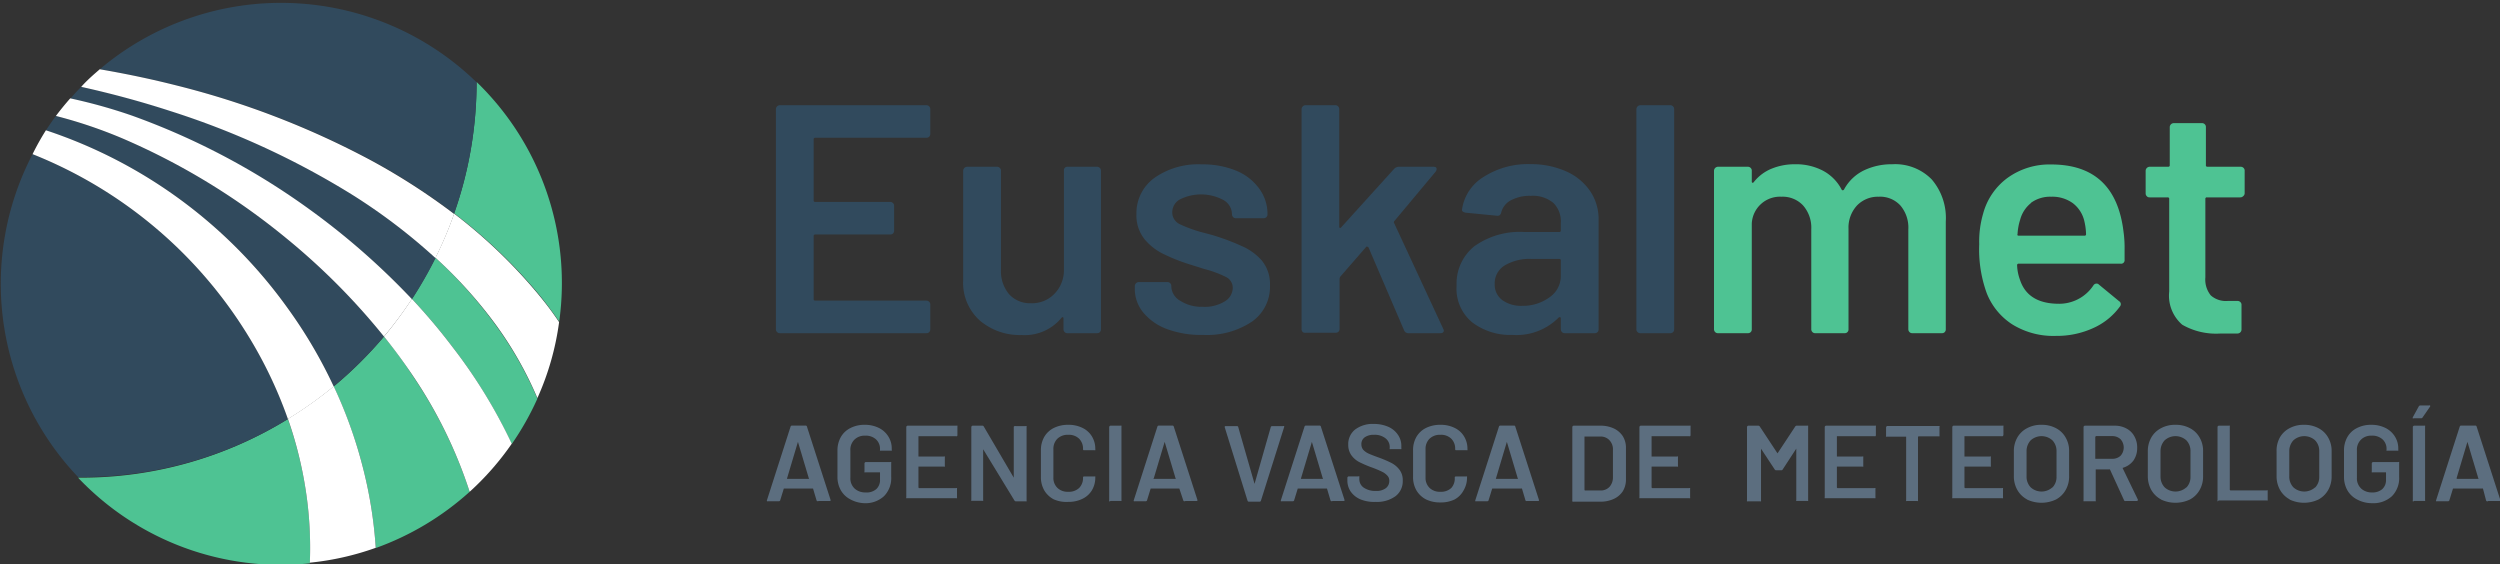 <svg xmlns="http://www.w3.org/2000/svg" viewBox="0 0 230.28 51.97"><rect x="0" y="0" width="230.28" height="51.97" fill="#333333" stroke="none"/><defs><style>.cls-1{fill:#314a5d;}.cls-2{fill:#4ec393;}.cls-3{fill:none;}.cls-4{fill:#fff;}.cls-5{fill:#5c6e7f;}</style></defs><title>Recurso 5</title><g id="Capa_2" data-name="Capa 2"><g id="Capa_1-2" data-name="Capa 1"><path class="cls-1" d="M85.59,12.59a.35.35,0,0,1-.26.1H75.1a.13.13,0,0,0-.15.15v5.61a.13.13,0,0,0,.15.15H82a.36.36,0,0,1,.26.11.33.33,0,0,1,.1.25v2.28a.34.34,0,0,1-.36.36H75.1a.13.13,0,0,0-.15.15v5.79a.13.13,0,0,0,.15.15H85.33a.36.36,0,0,1,.26.11.33.33,0,0,1,.1.25v2.28a.34.34,0,0,1-.36.36H71.83a.33.33,0,0,1-.25-.1.36.36,0,0,1-.11-.26V10.05a.38.38,0,0,1,.36-.36h13.5a.36.36,0,0,1,.26.11.33.33,0,0,1,.1.25v2.28A.35.35,0,0,1,85.59,12.59Z"/><path class="cls-1" d="M98.07,15.47a.34.34,0,0,1,.25-.11h2.73a.36.36,0,0,1,.26.11.33.33,0,0,1,.1.25V30.33a.34.34,0,0,1-.36.36H98.32a.33.33,0,0,1-.25-.1.36.36,0,0,1-.11-.26v-1a.12.12,0,0,0-.06-.12s-.08,0-.12.06a4.38,4.38,0,0,1-3.69,1.59,5.67,5.67,0,0,1-3.82-1.32,4.67,4.67,0,0,1-1.55-3.75V15.72a.38.38,0,0,1,.36-.36h2.76a.36.36,0,0,1,.26.11.33.33,0,0,1,.1.25v9.12a3.3,3.3,0,0,0,.74,2.25,2.58,2.58,0,0,0,2,.84,2.86,2.86,0,0,0,2.16-.84A3.1,3.1,0,0,0,98,24.84V15.72A.34.34,0,0,1,98.07,15.47Z"/><path class="cls-1" d="M107.52,30.32a5.15,5.15,0,0,1-2.21-1.53,3.41,3.41,0,0,1-.78-2.18v-.27a.38.38,0,0,1,.36-.36h2.64a.36.36,0,0,1,.26.11.33.33,0,0,1,.1.25v.06a1.59,1.59,0,0,0,.83,1.31,3.64,3.64,0,0,0,2.08.55,3.48,3.48,0,0,0,2-.49,1.47,1.47,0,0,0,.75-1.25,1.1,1.1,0,0,0-.61-1,9.91,9.91,0,0,0-2-.74l-1.14-.36a16.87,16.87,0,0,1-2.58-1A5.14,5.14,0,0,1,105.4,22a3.49,3.49,0,0,1-.72-2.27,4,4,0,0,1,1.65-3.34,7,7,0,0,1,4.35-1.25,8.17,8.17,0,0,1,3.21.59A4.93,4.93,0,0,1,116,17.39a3.9,3.9,0,0,1,.75,2.35.34.34,0,0,1-.36.36h-2.55a.33.33,0,0,1-.25-.1.36.36,0,0,1-.11-.26,1.53,1.53,0,0,0-.76-1.3,4.36,4.36,0,0,0-4-.09,1.35,1.35,0,0,0-.74,1.21,1.2,1.2,0,0,0,.71,1.1,12.47,12.47,0,0,0,2.35.82l.66.18a21.19,21.19,0,0,1,2.67,1A5.21,5.21,0,0,1,116.23,24a3.41,3.41,0,0,1,.75,2.29,3.91,3.91,0,0,1-1.68,3.35,7.47,7.47,0,0,1-4.47,1.21A9.08,9.08,0,0,1,107.52,30.32Z"/><path class="cls-1" d="M120,30.59a.36.36,0,0,1-.11-.26V10.05a.38.38,0,0,1,.36-.36H123a.36.36,0,0,1,.26.11.33.33,0,0,1,.1.25V20.88a.12.12,0,0,0,.06.12s.08,0,.12-.06l4.86-5.37a.63.63,0,0,1,.45-.21h3.18q.3,0,.3.21a.51.51,0,0,1-.09.24l-3.81,4.56a.17.17,0,0,0,0,.21l4.5,9.69a.46.46,0,0,1,.06.18q0,.24-.33.24h-2.91a.42.42,0,0,1-.42-.27l-3.27-7.62a.13.13,0,0,0-.1-.07.09.09,0,0,0-.11,0l-2.4,2.76a.48.48,0,0,0-.06.21v4.59a.34.34,0,0,1-.36.36h-2.76A.33.33,0,0,1,120,30.59Z"/><path class="cls-1" d="M144.25,15.78a5.24,5.24,0,0,1,2.22,1.82,4.57,4.57,0,0,1,.78,2.62V30.33a.34.34,0,0,1-.36.36h-2.76a.33.33,0,0,1-.25-.1.36.36,0,0,1-.11-.26v-1c0-.06,0-.09-.06-.1a.12.12,0,0,0-.12,0,5.46,5.46,0,0,1-4.26,1.62,5.81,5.81,0,0,1-3.7-1.14,4,4,0,0,1-1.46-3.39,4.4,4.4,0,0,1,1.64-3.64,7.2,7.2,0,0,1,4.6-1.31h3.21a.13.13,0,0,0,.15-.15v-.72a2.35,2.35,0,0,0-.69-1.81,2.94,2.94,0,0,0-2.07-.65,3.66,3.66,0,0,0-1.84.41,1.76,1.76,0,0,0-.89,1.12q-.09.36-.42.3L135,19.59a.63.63,0,0,1-.25-.1.18.18,0,0,1-.08-.2,4.21,4.21,0,0,1,2-3,7.54,7.54,0,0,1,4.33-1.17A7.92,7.92,0,0,1,144.25,15.78Zm-1.53,11.61a2.37,2.37,0,0,0,1.05-2V24a.13.13,0,0,0-.15-.15H141.1a4.51,4.51,0,0,0-2.5.6,1.93,1.93,0,0,0-.92,1.71,1.76,1.76,0,0,0,.71,1.49,2.94,2.94,0,0,0,1.81.52A4.11,4.11,0,0,0,142.72,27.39Z"/><path class="cls-1" d="M150.84,30.59a.36.36,0,0,1-.11-.26V10.05a.38.38,0,0,1,.36-.36h2.76a.36.36,0,0,1,.26.11.33.33,0,0,1,.1.25V30.33a.34.34,0,0,1-.36.36h-2.76A.33.33,0,0,1,150.84,30.59Z"/><path class="cls-2" d="M177.93,16.52a5.45,5.45,0,0,1,1.3,3.88v9.93a.34.34,0,0,1-.36.36h-2.73a.33.33,0,0,1-.25-.1.36.36,0,0,1-.11-.26V21.12a3.13,3.13,0,0,0-.73-2.19,2.53,2.53,0,0,0-2-.81,2.67,2.67,0,0,0-2,.81,3,3,0,0,0-.78,2.16v9.24a.34.34,0,0,1-.36.36H167.2a.33.33,0,0,1-.25-.1.36.36,0,0,1-.11-.26V21.12a3.1,3.1,0,0,0-.75-2.19,2.57,2.57,0,0,0-2-.81,2.6,2.6,0,0,0-2.73,2.46v9.75a.34.34,0,0,1-.36.36h-2.76a.33.33,0,0,1-.25-.1.36.36,0,0,1-.11-.26V15.72a.38.38,0,0,1,.36-.36H161a.36.36,0,0,1,.26.11.33.33,0,0,1,.1.25v1a.12.12,0,0,0,.06.12s.08,0,.12-.06a4,4,0,0,1,1.64-1.24,5.59,5.59,0,0,1,2.17-.41,5.34,5.34,0,0,1,2.58.6,4.1,4.1,0,0,1,1.71,1.74q.09.12.21,0a4.11,4.11,0,0,1,1.83-1.77,5.88,5.88,0,0,1,2.61-.57A4.72,4.72,0,0,1,177.93,16.52Z"/><path class="cls-2" d="M195.7,23l0,.93a.32.32,0,0,1-.36.36h-9.39a.13.13,0,0,0-.15.15,4.29,4.29,0,0,0,.27,1.35q.72,2.16,3.51,2.19a3.78,3.78,0,0,0,3.24-1.68.35.35,0,0,1,.3-.18.29.29,0,0,1,.21.09l1.86,1.53a.32.32,0,0,1,.09.48,6.11,6.11,0,0,1-2.47,2,8.06,8.06,0,0,1-3.44.72,7.19,7.19,0,0,1-4-1.05A6.05,6.05,0,0,1,183,27a11.8,11.8,0,0,1-.69-4.5,9.12,9.12,0,0,1,.36-2.82,6,6,0,0,1,2.27-3.31,6.6,6.6,0,0,1,4-1.22q5.91,0,6.66,6.18A10.69,10.69,0,0,1,195.7,23Zm-8.62-4.3a2.93,2.93,0,0,0-1,1.54,5.21,5.21,0,0,0-.24,1.32q-.06.15.12.15H192a.13.13,0,0,0,.15-.15A5.66,5.66,0,0,0,192,20.4a2.9,2.9,0,0,0-1.06-1.68,3.23,3.23,0,0,0-2-.6A3,3,0,0,0,187.08,18.68Z"/><path class="cls-2" d="M206.61,18.08a.35.35,0,0,1-.26.1h-3.06a.13.13,0,0,0-.15.15v7.23a2.31,2.31,0,0,0,.5,1.65,2.1,2.1,0,0,0,1.57.51h.9a.36.36,0,0,1,.26.11.33.33,0,0,1,.1.25v2.25a.37.37,0,0,1-.36.39l-1.56,0a6.26,6.26,0,0,1-3.54-.81,3.54,3.54,0,0,1-1.2-3.06V18.33a.13.13,0,0,0-.15-.15H198a.33.33,0,0,1-.25-.1.36.36,0,0,1-.11-.26v-2.1a.38.38,0,0,1,.36-.36h1.71a.13.13,0,0,0,.15-.15V11.7a.38.38,0,0,1,.36-.36h2.61a.36.36,0,0,1,.26.11.33.33,0,0,1,.1.25v3.51a.13.13,0,0,0,.15.15h3.06a.36.36,0,0,1,.26.11.33.33,0,0,1,.1.25v2.1A.35.35,0,0,1,206.61,18.08Z"/><circle class="cls-3" cx="25.98" cy="25.98" r="25.98"/><path class="cls-2" d="M35.37,31a37.26,37.26,0,0,1-4.63,4.6A41.59,41.59,0,0,1,33.41,43a40.08,40.08,0,0,1,1.2,7.48,26,26,0,0,0,8.65-5.18A42.4,42.4,0,0,0,38,34.59Q36.79,32.73,35.37,31Z"/><path class="cls-1" d="M26.29,21.88a62.71,62.71,0,0,0-14.94-9.1,43.09,43.09,0,0,0-6.2-2.1c-.32.43-.62.87-.92,1.33a44.64,44.64,0,0,1,22.3,16.4,43.89,43.89,0,0,1,4.21,7.17A37.26,37.26,0,0,0,35.37,31,61.5,61.5,0,0,0,26.29,21.88Z"/><path class="cls-2" d="M28,44.19a36.56,36.56,0,0,0-1.48-5.59A36.21,36.21,0,0,1,7.53,44H7.19a25.72,25.72,0,0,0,21.35,7.89A35,35,0,0,0,28,44.19Z"/><path class="cls-1" d="M26.52,38.6a39.9,39.9,0,0,0-3.69-7.72A41.14,41.14,0,0,0,3,14.2,25.81,25.81,0,0,0,7.19,43.94h.34A36.21,36.21,0,0,0,26.52,38.6Z"/><path class="cls-2" d="M40.11,23.74a38.28,38.28,0,0,1-2.17,3.79A55.22,55.22,0,0,1,41.71,32a47.79,47.79,0,0,1,5.43,8.9,26,26,0,0,0,2.36-4.18,34.14,34.14,0,0,0-3.89-6.84A41.59,41.59,0,0,0,40.11,23.74Z"/><path class="cls-1" d="M15.66,10.19C13,9.32,10.24,8.58,7.48,8c-.35.35-.69.72-1,1.09a48.45,48.45,0,0,1,5.69,1.59,65.63,65.63,0,0,1,16.19,8.52,66.68,66.68,0,0,1,9.59,8.36,38.28,38.28,0,0,0,2.17-3.79,53.52,53.52,0,0,0-7.76-5.89A74.77,74.77,0,0,0,15.66,10.19Z"/><path class="cls-2" d="M43.9,7.55v0a36.39,36.39,0,0,1-2.07,12.1,47.51,47.51,0,0,1,7.57,7.18c.75.89,1.44,1.83,2.11,2.79A25.75,25.75,0,0,0,43.9,7.55Z"/><path class="cls-1" d="M9.19,6.38c2.39.41,4.78.91,7.14,1.51a77.89,77.89,0,0,1,17.84,6.85,59.41,59.41,0,0,1,7.66,4.94A36.39,36.39,0,0,0,43.9,7.58v0A25.84,25.84,0,0,0,9.19,6.38Z"/><path class="cls-4" d="M30.74,35.58a37.17,37.17,0,0,1-4.22,3A36.56,36.56,0,0,1,28,44.19a35,35,0,0,1,.54,7.64,25.51,25.51,0,0,0,6.07-1.37A40.08,40.08,0,0,0,33.41,43,41.59,41.59,0,0,0,30.74,35.58Z"/><path class="cls-4" d="M4.23,12A23.66,23.66,0,0,0,3,14.2,41.14,41.14,0,0,1,22.83,30.88a39.9,39.9,0,0,1,3.69,7.72,37.17,37.17,0,0,0,4.22-3,43.89,43.89,0,0,0-4.21-7.17A44.64,44.64,0,0,0,4.23,12Z"/><path class="cls-4" d="M37.94,27.53A37.65,37.65,0,0,1,35.37,31q1.41,1.75,2.66,3.61a42.4,42.4,0,0,1,5.23,10.69,25.58,25.58,0,0,0,3.88-4.43A47.79,47.79,0,0,0,41.71,32,55.22,55.22,0,0,0,37.94,27.53Z"/><path class="cls-4" d="M28.35,19.17a65.63,65.63,0,0,0-16.19-8.52A48.45,48.45,0,0,0,6.47,9.06q-.69.78-1.32,1.62a43.09,43.09,0,0,1,6.2,2.1,62.71,62.71,0,0,1,14.94,9.1A61.5,61.5,0,0,1,35.37,31a37.65,37.65,0,0,0,2.57-3.45A66.68,66.68,0,0,0,28.35,19.17Z"/><path class="cls-4" d="M41.83,19.68a35.56,35.56,0,0,1-1.72,4.06,41.59,41.59,0,0,1,5.5,6.09,34.14,34.14,0,0,1,3.89,6.84,25.11,25.11,0,0,0,2-7c-.67-1-1.36-1.9-2.11-2.79A47.51,47.51,0,0,0,41.83,19.68Z"/><path class="cls-4" d="M16.33,7.89c-2.36-.6-4.75-1.1-7.14-1.51C8.6,6.89,8,7.41,7.48,8c2.76.61,5.5,1.35,8.18,2.22a74.77,74.77,0,0,1,16.69,7.66,53.52,53.52,0,0,1,7.76,5.89,35.56,35.56,0,0,0,1.72-4.06,59.41,59.41,0,0,0-7.66-4.94A77.89,77.89,0,0,0,16.33,7.89Z"/><path class="cls-5" d="M75.22,46.11,74.89,45a.05.05,0,0,0,0,0H72.2s0,0,0,0l-.33,1.07a.12.12,0,0,1-.13.1h-1a.12.12,0,0,1-.09,0,.13.13,0,0,1,0-.11l2.17-6.76a.13.13,0,0,1,.13-.1h1.25a.12.12,0,0,1,.13.1l2.18,6.76a.07.07,0,0,1,0,0c0,.06,0,.09-.11.09h-1A.13.13,0,0,1,75.22,46.11Zm-2.72-2h2s.06,0,0-.06l-1-3.35s0,0,0,0,0,0,0,0l-1,3.35S72.47,44.09,72.5,44.09Z"/><path class="cls-5" d="M78.33,46a2.16,2.16,0,0,1-.88-.84,2.51,2.51,0,0,1-.31-1.24V41.5a2.48,2.48,0,0,1,.31-1.24,2.07,2.07,0,0,1,.88-.83,2.79,2.79,0,0,1,1.32-.3,2.87,2.87,0,0,1,1.31.29,2.15,2.15,0,0,1,.87.79,2.06,2.06,0,0,1,.31,1.13v.08a.16.16,0,0,1,0,.09.14.14,0,0,1-.09,0h-.91a.11.11,0,0,1-.08,0,.12.12,0,0,1,0-.09v-.05a1.18,1.18,0,0,0-.36-.89,1.38,1.38,0,0,0-1-.35,1.33,1.33,0,0,0-1,.37,1.3,1.3,0,0,0-.37,1V44a1.28,1.28,0,0,0,.39,1,1.44,1.44,0,0,0,1,.36,1.36,1.36,0,0,0,1-.31,1.12,1.12,0,0,0,.34-.87v-.62s0-.05,0-.05H79.71a.11.11,0,0,1-.08,0,.12.12,0,0,1,0-.09v-.74a.14.14,0,0,1,.12-.12H82a.11.11,0,0,1,.09,0,.11.11,0,0,1,0,.08v1.28a2.35,2.35,0,0,1-.67,1.79,2.53,2.53,0,0,1-1.82.64A2.92,2.92,0,0,1,78.33,46Z"/><path class="cls-5" d="M88.15,40.18a.14.14,0,0,1-.09,0H84.65a0,0,0,0,0-.05,0v1.87a0,0,0,0,0,.05,0h2.29a.11.11,0,0,1,.09,0,.11.11,0,0,1,0,.08v.76a.16.16,0,0,1,0,.09.14.14,0,0,1-.09,0H84.65a0,0,0,0,0-.05,0v1.93a0,0,0,0,0,.05.05h3.41a.11.11,0,0,1,.09,0,.11.11,0,0,1,0,.08v.76a.16.16,0,0,1,0,.09.14.14,0,0,1-.09,0h-4.5a.11.11,0,0,1-.08,0,.12.12,0,0,1,0-.09V39.33a.14.14,0,0,1,.12-.12h4.5a.11.11,0,0,1,.09,0,.11.11,0,0,1,0,.08v.76A.16.16,0,0,1,88.15,40.18Z"/><path class="cls-5" d="M93.47,39.25a.09.09,0,0,1,.08,0h.92a.11.11,0,0,1,.09,0,.11.11,0,0,1,0,.08v6.76a.16.16,0,0,1,0,.09.14.14,0,0,1-.09,0h-.89a.16.16,0,0,1-.14-.08l-2.88-4.72s0,0,0,0,0,0,0,0l0,4.66a.16.16,0,0,1,0,.09.14.14,0,0,1-.09,0h-.92a.11.11,0,0,1-.08,0,.12.12,0,0,1,0-.09V39.33a.14.14,0,0,1,.12-.12h.89a.14.14,0,0,1,.14.08L93.38,44l0,0s0,0,0,0V39.33A.09.09,0,0,1,93.47,39.25Z"/><path class="cls-5" d="M97.07,46a2.2,2.2,0,0,1-.88-.83,2.44,2.44,0,0,1-.31-1.23V41.47a2.44,2.44,0,0,1,.31-1.23,2.11,2.11,0,0,1,.88-.82,2.92,2.92,0,0,1,1.32-.29,2.87,2.87,0,0,1,1.31.28,2.05,2.05,0,0,1,.88.79,2.19,2.19,0,0,1,.31,1.18.16.16,0,0,1,0,.09.14.14,0,0,1-.09,0l-.92,0c-.08,0-.12,0-.12-.11a1.29,1.29,0,0,0-.36-.95,1.35,1.35,0,0,0-1-.36,1.36,1.36,0,0,0-1,.36,1.3,1.3,0,0,0-.37.95V44a1.27,1.27,0,0,0,.37.94,1.36,1.36,0,0,0,1,.36,1.38,1.38,0,0,0,1-.35,1.29,1.29,0,0,0,.36-.95c0-.07,0-.11.12-.11l.92,0a.14.14,0,0,1,.09,0,.09.09,0,0,1,0,.07,2.28,2.28,0,0,1-.31,1.2,2.05,2.05,0,0,1-.88.79,2.87,2.87,0,0,1-1.31.28A2.92,2.92,0,0,1,97.07,46Z"/><path class="cls-5" d="M102.17,46.18a.12.12,0,0,1,0-.09V39.33a.14.14,0,0,1,.12-.12h.92a.11.11,0,0,1,.09,0,.11.11,0,0,1,0,.08v6.76a.16.16,0,0,1,0,.09.14.14,0,0,1-.09,0h-.92A.11.11,0,0,1,102.17,46.18Z"/><path class="cls-5" d="M109,46.11,108.63,45a.05.05,0,0,0,0,0h-2.64s0,0,0,0l-.33,1.07a.12.12,0,0,1-.13.1h-1a.12.12,0,0,1-.09,0,.13.13,0,0,1,0-.11l2.17-6.76a.13.13,0,0,1,.13-.1h1.25a.12.12,0,0,1,.13.1l2.18,6.76a.07.07,0,0,1,0,0c0,.06,0,.09-.11.09h-1A.13.13,0,0,1,109,46.11Zm-2.72-2h2s.06,0,0-.06l-1-3.35s0,0,0,0,0,0,0,0l-1,3.35S106.21,44.09,106.24,44.09Z"/><path class="cls-5" d="M114.91,46.11l-2.1-6.76v0c0-.07,0-.1.11-.1h1a.12.12,0,0,1,.14.1l1.5,5.22,0,0a0,0,0,0,0,0,0l1.49-5.22a.13.13,0,0,1,.14-.1h1a.1.1,0,0,1,.09,0,.09.09,0,0,1,0,.1l-2.13,6.76a.12.12,0,0,1-.13.1h-1A.13.13,0,0,1,114.91,46.11Z"/><path class="cls-5" d="M122.56,46.11,122.23,45a.05.05,0,0,0,0,0h-2.64s0,0-.05,0l-.33,1.07a.12.12,0,0,1-.13.1h-1a.12.12,0,0,1-.09,0,.13.13,0,0,1,0-.11l2.17-6.76a.13.13,0,0,1,.13-.1h1.25a.12.12,0,0,1,.13.1l2.18,6.76a.07.07,0,0,1,0,0c0,.06,0,.09-.11.09h-1A.13.13,0,0,1,122.56,46.11Zm-2.72-2h2s.06,0,0-.06l-1-3.35s0,0,0,0,0,0,0,0l-1,3.35S119.81,44.09,119.84,44.09Z"/><path class="cls-5" d="M125.32,46a2.1,2.1,0,0,1-.89-.7,1.8,1.8,0,0,1-.32-1.06V44a.14.14,0,0,1,.12-.12h.89a.11.11,0,0,1,.09,0,.11.11,0,0,1,0,.08v.19a.94.94,0,0,0,.41.77,1.88,1.88,0,0,0,1.12.3,1.4,1.4,0,0,0,.92-.26.82.82,0,0,0,.31-.67.65.65,0,0,0-.17-.47,1.58,1.58,0,0,0-.48-.36,9.77,9.77,0,0,0-.95-.4,10.7,10.7,0,0,1-1.15-.49,2.09,2.09,0,0,1-.73-.62,1.62,1.62,0,0,1-.3-1,1.7,1.7,0,0,1,.64-1.39,2.68,2.68,0,0,1,1.71-.51,3.29,3.29,0,0,1,1.33.26,2.08,2.08,0,0,1,.89.73,1.78,1.78,0,0,1,.32,1.07v.17a.16.16,0,0,1,0,.09.14.14,0,0,1-.09,0h-.9a.11.11,0,0,1-.08,0,.12.12,0,0,1,0-.09v-.11a1,1,0,0,0-.38-.79,1.59,1.59,0,0,0-1.07-.33,1.41,1.41,0,0,0-.85.23.75.75,0,0,0-.31.65.78.78,0,0,0,.16.49,1.57,1.57,0,0,0,.48.35q.33.15,1,.39a10.68,10.68,0,0,1,1.14.49,2.26,2.26,0,0,1,.73.62,1.57,1.57,0,0,1,.3,1,1.73,1.73,0,0,1-.66,1.43,2.88,2.88,0,0,1-1.82.53A3.37,3.37,0,0,1,125.32,46Z"/><path class="cls-5" d="M131.35,46a2.2,2.2,0,0,1-.88-.83,2.44,2.44,0,0,1-.31-1.23V41.47a2.44,2.44,0,0,1,.31-1.23,2.11,2.11,0,0,1,.88-.82,2.92,2.92,0,0,1,1.32-.29,2.87,2.87,0,0,1,1.31.28,2.05,2.05,0,0,1,.88.79,2.19,2.19,0,0,1,.31,1.18.16.16,0,0,1,0,.09.14.14,0,0,1-.09,0l-.92,0c-.08,0-.12,0-.12-.11a1.29,1.29,0,0,0-.36-.95,1.35,1.35,0,0,0-1-.36,1.36,1.36,0,0,0-1,.36,1.3,1.3,0,0,0-.37.95V44a1.27,1.27,0,0,0,.37.94,1.36,1.36,0,0,0,1,.36,1.38,1.38,0,0,0,1-.35A1.29,1.29,0,0,0,134,44c0-.07,0-.11.12-.11l.92,0a.14.14,0,0,1,.09,0,.09.09,0,0,1,0,.07,2.28,2.28,0,0,1-.31,1.2A2.05,2.05,0,0,1,134,46a2.87,2.87,0,0,1-1.31.28A2.92,2.92,0,0,1,131.35,46Z"/><path class="cls-5" d="M140.52,46.11,140.19,45a.05.05,0,0,0-.05,0H137.5s0,0-.05,0l-.33,1.07a.12.12,0,0,1-.13.1h-1a.12.12,0,0,1-.09,0,.13.13,0,0,1,0-.11l2.17-6.76a.13.13,0,0,1,.13-.1h1.25a.12.12,0,0,1,.13.1l2.18,6.76a.07.07,0,0,1,0,0c0,.06,0,.09-.11.09h-1A.13.13,0,0,1,140.52,46.11Zm-2.72-2h2s.06,0,0-.06l-1-3.35s0,0,0,0,0,0,0,0l-1,3.35S137.77,44.09,137.8,44.09Z"/><path class="cls-5" d="M144.83,46.18a.12.12,0,0,1,0-.09V39.33a.14.14,0,0,1,.12-.12h2.44a2.88,2.88,0,0,1,1.25.25,2,2,0,0,1,.84.72,2,2,0,0,1,.29,1.08v2.9a2.06,2.06,0,0,1-.29,1.09,2,2,0,0,1-.84.71,2.88,2.88,0,0,1-1.25.25h-2.44A.11.11,0,0,1,144.83,46.18Zm1.17-1h1.4a1.11,1.11,0,0,0,.85-.33,1.29,1.29,0,0,0,.32-.9V41.45a1.21,1.21,0,0,0-.32-.9,1.11,1.11,0,0,0-.86-.34H146a0,0,0,0,0-.05,0v4.9A0,0,0,0,0,146,45.21Z"/><path class="cls-5" d="M155.68,40.18a.14.14,0,0,1-.09,0h-3.41a0,0,0,0,0-.05,0v1.87a0,0,0,0,0,.05,0h2.29a.11.11,0,0,1,.09,0,.11.11,0,0,1,0,.08v.76a.16.16,0,0,1,0,.09.14.14,0,0,1-.09,0h-2.29a0,0,0,0,0-.05,0v1.93a0,0,0,0,0,.05.05h3.41a.11.11,0,0,1,.09,0,.11.11,0,0,1,0,.08v.76a.16.16,0,0,1,0,.09.14.14,0,0,1-.09,0h-4.5a.11.11,0,0,1-.08,0,.12.12,0,0,1,0-.09V39.33a.14.14,0,0,1,.12-.12h4.5a.11.11,0,0,1,.09,0,.11.11,0,0,1,0,.08v.76A.16.16,0,0,1,155.68,40.18Z"/><path class="cls-5" d="M165.54,39.21h.92a.11.11,0,0,1,.09,0,.11.11,0,0,1,0,.08v6.76a.16.16,0,0,1,0,.09.14.14,0,0,1-.09,0h-.92a.11.11,0,0,1-.08,0,.12.12,0,0,1,0-.09V41.32a.05.05,0,0,0,0,0s0,0,0,0l-1.25,1.92a.16.16,0,0,1-.14.08h-.46a.17.17,0,0,1-.14-.08l-1.26-1.91s0,0,0,0,0,0,0,0v4.76a.16.16,0,0,1,0,.09.14.14,0,0,1-.09,0H161a.11.11,0,0,1-.08,0,.12.12,0,0,1,0-.09V39.33a.14.14,0,0,1,.12-.12h.92a.16.16,0,0,1,.14.08l1.63,2.47,0,0s0,0,0,0l1.63-2.47A.17.17,0,0,1,165.54,39.21Z"/><path class="cls-5" d="M172.75,40.18a.14.14,0,0,1-.09,0h-3.41a0,0,0,0,0-.05,0v1.87a0,0,0,0,0,.05,0h2.29a.11.11,0,0,1,.09,0,.11.11,0,0,1,0,.08v.76a.16.16,0,0,1,0,.09.14.14,0,0,1-.09,0h-2.29a0,0,0,0,0-.05,0v1.93a0,0,0,0,0,.05.05h3.41a.11.11,0,0,1,.09,0,.11.11,0,0,1,0,.08v.76a.16.16,0,0,1,0,.09.14.14,0,0,1-.09,0h-4.5a.11.11,0,0,1-.08,0,.12.12,0,0,1,0-.09V39.33a.14.14,0,0,1,.12-.12h4.5a.11.11,0,0,1,.09,0,.11.11,0,0,1,0,.08v.76A.16.16,0,0,1,172.75,40.18Z"/><path class="cls-5" d="M178.65,39.25a.11.11,0,0,1,0,.08v.77a.16.16,0,0,1,0,.09.14.14,0,0,1-.09,0h-1.84a0,0,0,0,0-.05.05v5.82a.16.16,0,0,1,0,.09.14.14,0,0,1-.09,0h-.92a.11.11,0,0,1-.08,0,.12.12,0,0,1,0-.09V40.27s0-.05,0-.05h-1.77a.11.11,0,0,1-.08,0,.12.12,0,0,1,0-.09v-.77a.14.14,0,0,1,.12-.12h4.87A.11.11,0,0,1,178.65,39.25Z"/><path class="cls-5" d="M184.46,40.18a.14.14,0,0,1-.09,0H181a0,0,0,0,0-.05,0v1.87a0,0,0,0,0,.05,0h2.29a.11.11,0,0,1,.09,0,.11.11,0,0,1,0,.08v.76a.16.16,0,0,1,0,.09.14.14,0,0,1-.09,0H181a0,0,0,0,0-.05,0v1.93a0,0,0,0,0,.05.05h3.41a.11.11,0,0,1,.09,0,.11.11,0,0,1,0,.08v.76a.16.16,0,0,1,0,.09.14.14,0,0,1-.09,0h-4.5a.11.11,0,0,1-.08,0,.12.12,0,0,1,0-.09V39.33a.14.14,0,0,1,.12-.12h4.5a.11.11,0,0,1,.09,0,.11.11,0,0,1,0,.08v.76A.16.16,0,0,1,184.46,40.18Z"/><path class="cls-5" d="M186.71,46a2.26,2.26,0,0,1-.89-.87,2.57,2.57,0,0,1-.32-1.29V41.57a2.52,2.52,0,0,1,.32-1.27,2.19,2.19,0,0,1,.9-.86,2.68,2.68,0,0,1,1.32-.31,2.76,2.76,0,0,1,1.34.31,2.17,2.17,0,0,1,.89.86,2.42,2.42,0,0,1,.32,1.27v2.28a2.47,2.47,0,0,1-.32,1.29,2.26,2.26,0,0,1-.89.87,3.12,3.12,0,0,1-2.67,0Zm2.34-1.09a1.38,1.38,0,0,0,.38-1V41.56a1.4,1.4,0,0,0-.38-1,1.49,1.49,0,0,0-2,0,1.45,1.45,0,0,0-.38,1v2.33a1.42,1.42,0,0,0,.38,1,1.49,1.49,0,0,0,2,0Z"/><path class="cls-5" d="M195.67,46.12l-1.32-2.88a.05.05,0,0,0-.06,0h-1.2a0,0,0,0,0-.05,0v2.84a.16.16,0,0,1,0,.09.14.14,0,0,1-.09,0H192a.11.11,0,0,1-.08,0,.12.12,0,0,1,0-.09V39.33a.14.14,0,0,1,.12-.12h2.75a2.21,2.21,0,0,1,1.08.26,1.75,1.75,0,0,1,.73.72,2.06,2.06,0,0,1,.26,1.06,2,2,0,0,1-.35,1.18,1.89,1.89,0,0,1-1,.67l0,0v0l1.41,2.91a.1.1,0,0,1,0,.06s0,.08-.11.08h-1A.15.15,0,0,1,195.67,46.12ZM193,40.26v2a0,0,0,0,0,.05,0h1.5a1.08,1.08,0,0,0,.78-.28,1.14,1.14,0,0,0,0-1.52,1.09,1.09,0,0,0-.78-.29h-1.5A0,0,0,0,0,193,40.26Z"/><path class="cls-5" d="M199.05,46a2.26,2.26,0,0,1-.89-.87,2.57,2.57,0,0,1-.32-1.29V41.57a2.52,2.52,0,0,1,.32-1.27,2.19,2.19,0,0,1,.9-.86,2.68,2.68,0,0,1,1.32-.31,2.76,2.76,0,0,1,1.34.31,2.17,2.17,0,0,1,.89.86,2.42,2.42,0,0,1,.32,1.27v2.28a2.47,2.47,0,0,1-.32,1.29,2.26,2.26,0,0,1-.89.87,3.12,3.12,0,0,1-2.67,0Zm2.34-1.09a1.38,1.38,0,0,0,.38-1V41.56a1.4,1.4,0,0,0-.38-1,1.49,1.49,0,0,0-2,0,1.45,1.45,0,0,0-.38,1v2.33a1.42,1.42,0,0,0,.38,1,1.49,1.49,0,0,0,2,0Z"/><path class="cls-5" d="M204.26,46.18a.12.12,0,0,1,0-.09V39.33a.14.14,0,0,1,.12-.12h.92a.11.11,0,0,1,.09,0,.11.11,0,0,1,0,.08v5.83a0,0,0,0,0,.05.05h3.35a.11.11,0,0,1,.09,0,.11.11,0,0,1,0,.08v.76a.16.16,0,0,1,0,.09.14.14,0,0,1-.09,0h-4.44A.11.11,0,0,1,204.26,46.18Z"/><path class="cls-5" d="M210.91,46a2.26,2.26,0,0,1-.89-.87,2.57,2.57,0,0,1-.32-1.29V41.57A2.52,2.52,0,0,1,210,40.3a2.19,2.19,0,0,1,.9-.86,2.68,2.68,0,0,1,1.32-.31,2.76,2.76,0,0,1,1.34.31,2.17,2.17,0,0,1,.89.86,2.42,2.42,0,0,1,.32,1.27v2.28a2.47,2.47,0,0,1-.32,1.29,2.26,2.26,0,0,1-.89.87,3.12,3.12,0,0,1-2.67,0Zm2.34-1.09a1.38,1.38,0,0,0,.38-1V41.56a1.4,1.4,0,0,0-.38-1,1.49,1.49,0,0,0-2,0,1.45,1.45,0,0,0-.38,1v2.33a1.42,1.42,0,0,0,.38,1,1.49,1.49,0,0,0,2,0Z"/><path class="cls-5" d="M217.1,46a2.16,2.16,0,0,1-.88-.84,2.51,2.51,0,0,1-.31-1.24V41.5a2.48,2.48,0,0,1,.31-1.24,2.07,2.07,0,0,1,.88-.83,2.79,2.79,0,0,1,1.32-.3,2.87,2.87,0,0,1,1.31.29,2.15,2.15,0,0,1,.87.79,2.06,2.06,0,0,1,.31,1.13v.08a.16.16,0,0,1,0,.09.14.14,0,0,1-.09,0h-.91a.11.11,0,0,1-.08,0,.12.12,0,0,1,0-.09v-.05a1.18,1.18,0,0,0-.36-.89,1.38,1.38,0,0,0-1-.35,1.33,1.33,0,0,0-1,.37,1.3,1.3,0,0,0-.37,1V44a1.28,1.28,0,0,0,.39,1,1.44,1.44,0,0,0,1,.36,1.36,1.36,0,0,0,.95-.31,1.12,1.12,0,0,0,.34-.87v-.62a0,0,0,0,0,0-.05h-1.23a.11.11,0,0,1-.08,0,.12.12,0,0,1,0-.09v-.74a.14.14,0,0,1,.12-.12h2.31a.11.11,0,0,1,.09,0,.11.11,0,0,1,0,.08v1.28a2.35,2.35,0,0,1-.67,1.79,2.53,2.53,0,0,1-1.82.64A2.92,2.92,0,0,1,217.1,46Z"/><path class="cls-5" d="M222.25,46.18a.12.12,0,0,1,0-.09V39.33a.14.14,0,0,1,.12-.12h.92a.11.11,0,0,1,.09,0,.11.11,0,0,1,0,.08v6.76a.16.16,0,0,1,0,.09.14.14,0,0,1-.09,0h-.92A.11.11,0,0,1,222.25,46.18Zm0-7.65a.12.12,0,0,1,0-.1l.55-1a.16.16,0,0,1,.15-.08h.79a.11.11,0,0,1,.1,0,.1.1,0,0,1,0,.1l-.69,1a.16.16,0,0,1-.14.08h-.66S222.24,38.56,222.23,38.53Z"/><path class="cls-5" d="M229,46.11,228.71,45a.05.05,0,0,0-.05,0H226s0,0-.05,0l-.33,1.07a.12.12,0,0,1-.13.1h-1a.12.12,0,0,1-.09,0,.13.13,0,0,1,0-.11l2.17-6.76a.13.13,0,0,1,.13-.1H228a.12.12,0,0,1,.13.1l2.18,6.76a.07.07,0,0,1,0,0c0,.06,0,.09-.11.09h-1A.13.13,0,0,1,229,46.11Zm-2.72-2h2s.06,0,0-.06l-1-3.35s0,0,0,0,0,0,0,0l-1,3.35S226.29,44.09,226.32,44.09Z"/></g></g></svg>